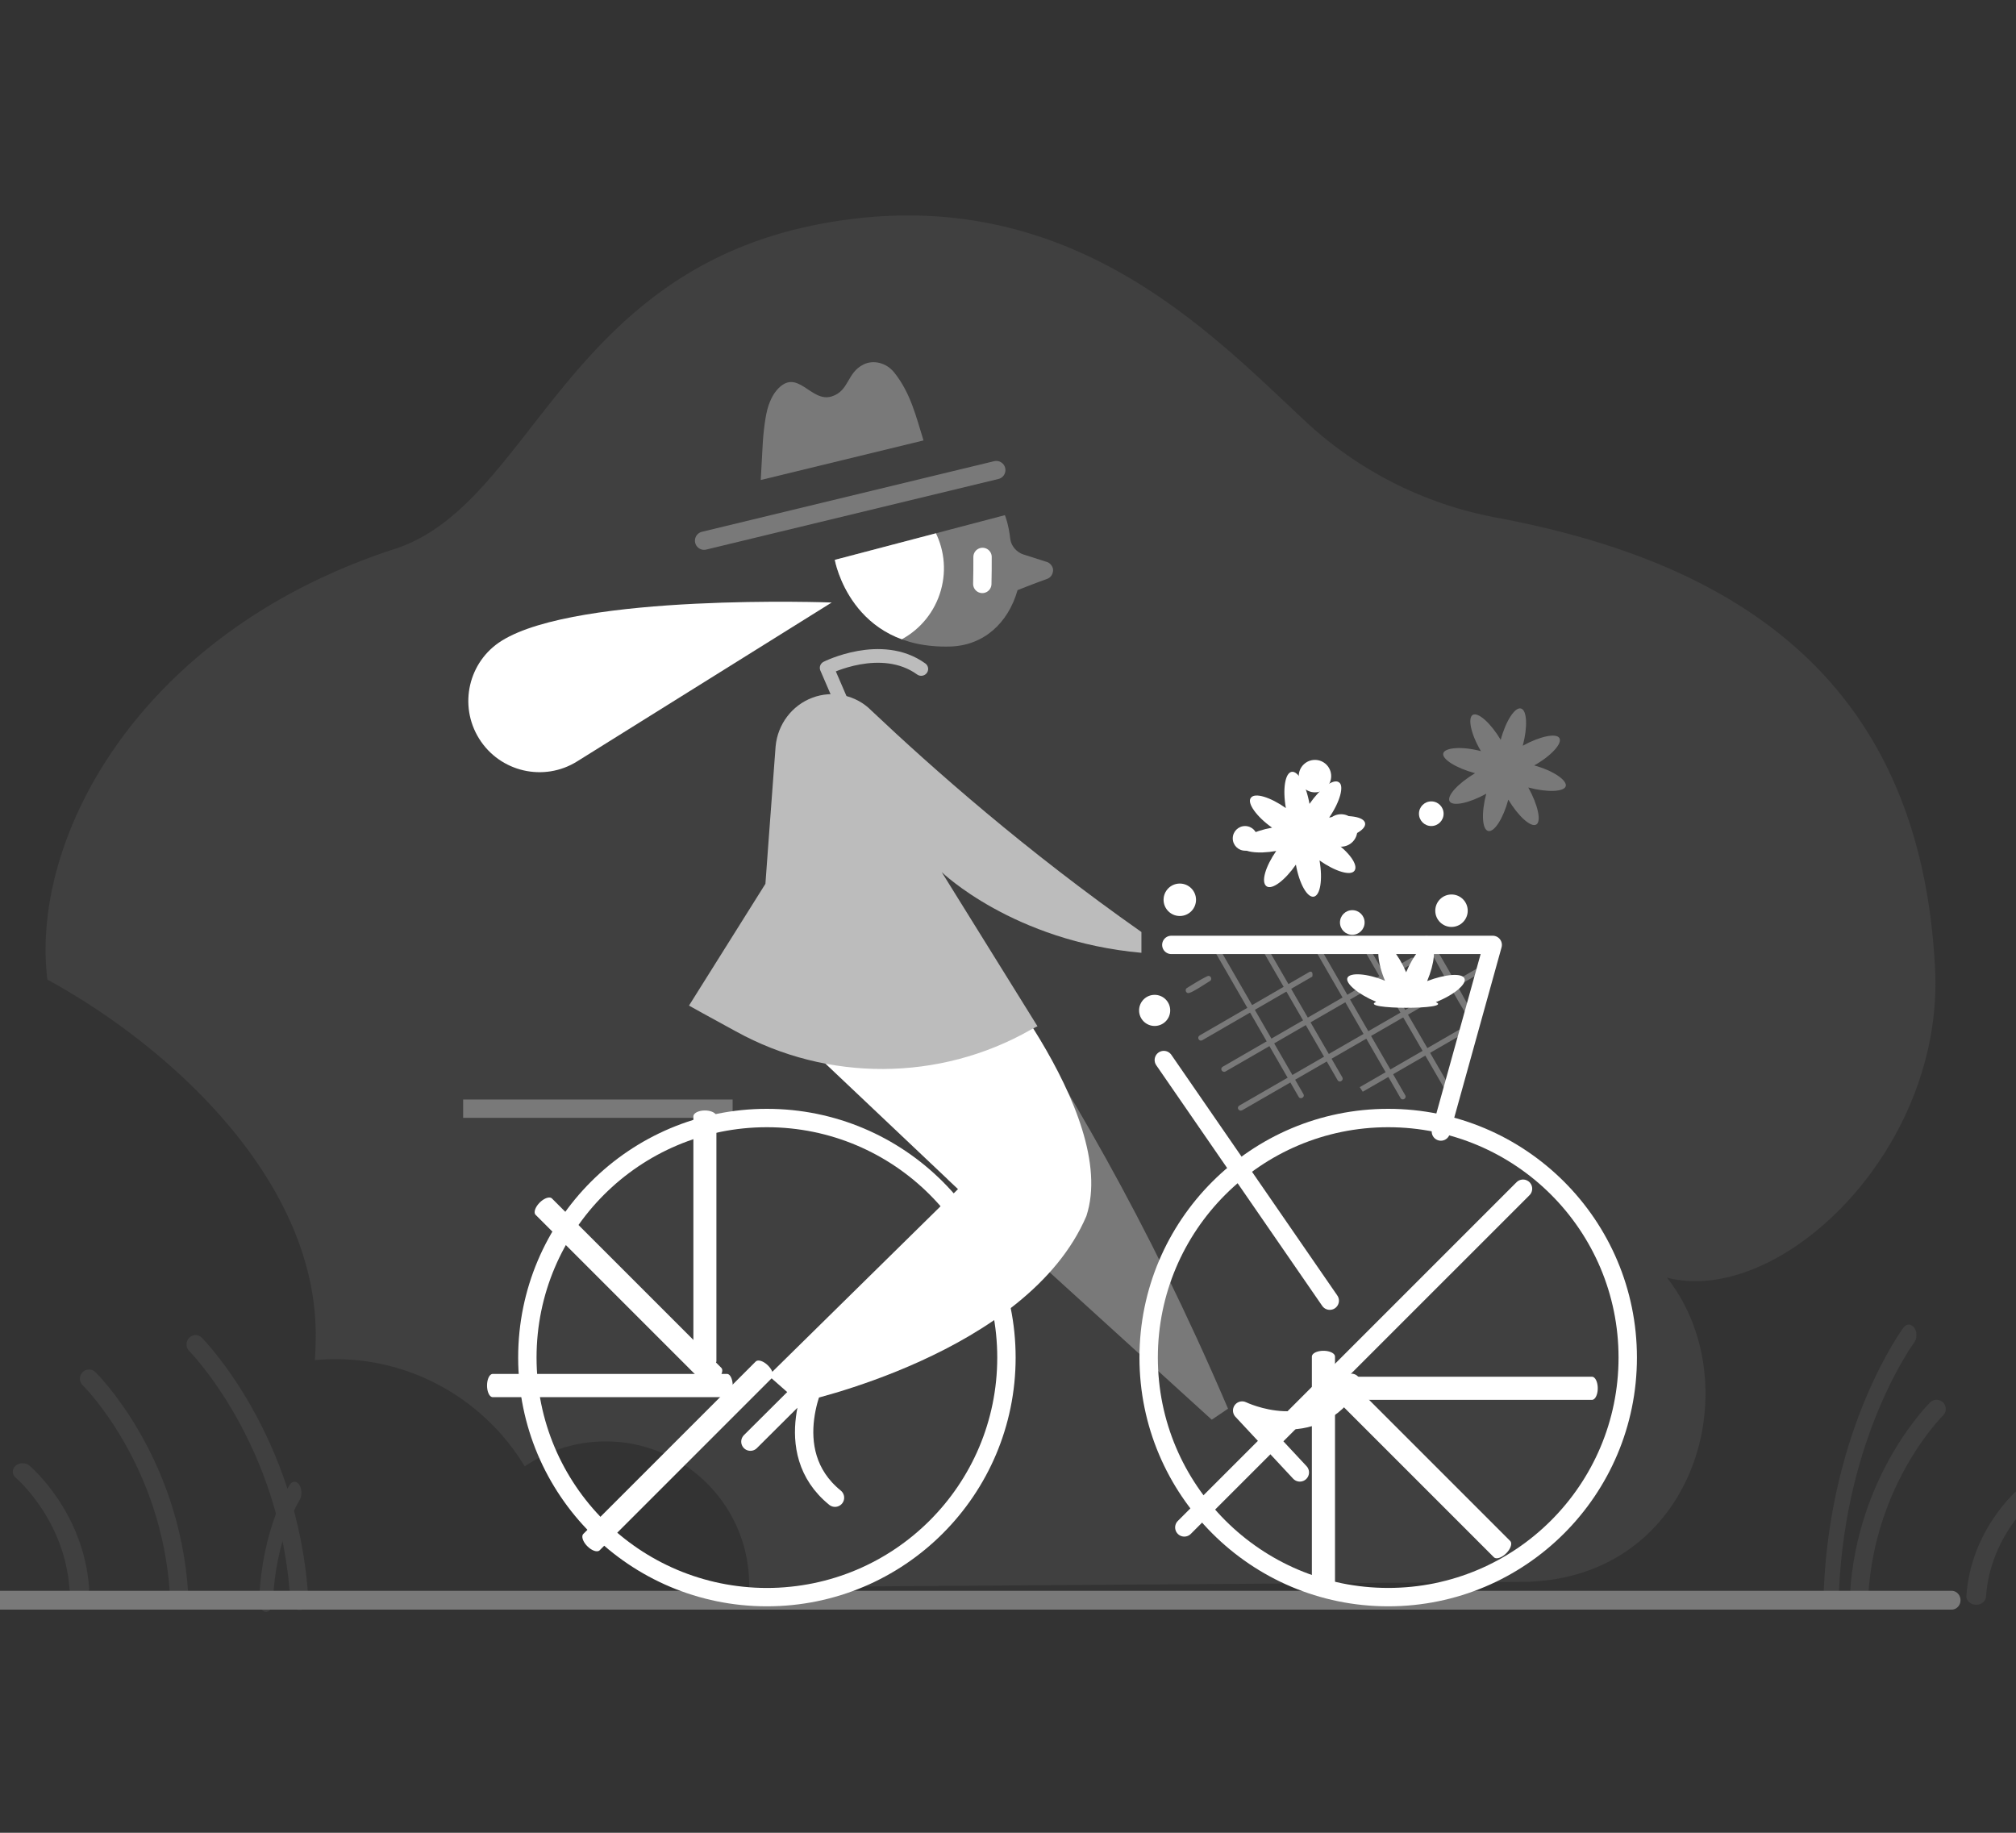 <svg data-svgs-path="theme_dark/today_zero.svg" xmlns="http://www.w3.org/2000/svg" fill-rule="evenodd" stroke-linecap="round" stroke-linejoin="round" stroke-miterlimit="1.5" clip-rule="evenodd" viewBox="0 0 220 200"><rect x="0" y="0" width="220" height="200" fill="#333333" stroke="none"/><g transform="translate(-2050 -240)"><g id="TodayZero"><path fill="none" d="M1800-100h300v300h-300z" transform="matrix(.733 0 0 .667 730 306.667)"></path><g transform="translate(-697.953 -324.629)"><g id="TodayZeroA"><path fill="#404040" d="M910.542 2035.61c-4.052-6.71-11.418-11.21-19.826-11.21-.71 0-1.413.04-2.107.1.056-.88.084-1.77.084-2.67 0-16-14.917-29.93-28.049-37.1-1.812-14.85 9.601-36.34 36.321-45.02 14.327-4.65 17.58-29.04 44.762-34.02 25.358-4.65 40.343 11.29 50.401 20.67a39.991 39.991 0 0 0 19.972 10.08c24.7 4.61 44.37 16.66 45.86 47.2.93 18.94-16.24 35.3-28.03 32.24 8.68 10.96 3.18 31.42-14.83 31.8l-81.102.56.002-.24c0-8.28-6.721-15-15-15-3.136 0-6.049.97-8.458 2.61z" transform="translate(1854.61 -1400.53) scale(1.044)"></path><path fill="#797979" fill-rule="nonzero" d="M906 1997.12h26v1.768h-26z" transform="translate(1773.81 -1574.13) scale(1.131)"></path><path fill="#797979" fill-rule="nonzero" d="M534.394 1190.53c-.441-.59-1.55.37-1.55.37l-.006 35.27 1.689.1.006-35.27s.024-.18-.139-.47z" transform="scale(-.354 .354) rotate(-60 -3214.049 9126.704)"></path><path fill="#797979" fill-rule="nonzero" d="M534.244 1190.67c-.507-.3-1.248-.12-1.313.33v49.06c.08.57 1.415.67 1.509 0l.001-49.06c-.038-.27-.12-.26-.197-.33z" transform="matrix(-.199 -.344 -.529 .305 3645.53 490.907)"></path><path fill="#797979" fill-rule="nonzero" d="M534.344 1190.62c-.537-.43-1.426-.22-1.492.38v49.06c.079.72 1.574.84 1.668 0V1191c-.009-.07.013-.17-.176-.38z" transform="matrix(-.18 -.312 -.419 .242 3497.17 547.717)"></path><path fill="#797979" fill-rule="nonzero" d="M534.344 1190.39c-.448-.7-1.466.48-1.466.48l-.006 48.26c0 .52.319.96.73.99h.003c.23.02.456-.08.624-.28.169-.21.264-.49.264-.79l.006-48.05s.025-.25-.155-.61z" transform="matrix(-.184 -.319 -.249 .144 3285.74 669.698)"></path><path fill="#797979" fill-rule="nonzero" d="M537.465 1187.79c-2.273-4.16-7.982-2.28-8.306 2.9-.422 20.34-2.147 48.16 1.037 53.09 2.325 3.6 7.693 1.8 8.018-3.4.346-16.66 1.017-33.39-.019-50a7.65 7.65 0 0 0-.73-2.59z" transform="matrix(-.033 -.057 -.045 .026 2951.05 670.877)"></path><path fill="#797979" fill-rule="nonzero" d="M534.508 1240.65c.266-.14.445-.19.496-.59V1191c-.116-.88-2.52-.9-2.638 0v49.06c.081.62.821 1.11 2.142.59z" transform="matrix(.197 -.114 -.199 -.345 3021.82 1155.93)"></path><path fill="#797979" fill-rule="nonzero" d="M534.537 1240.75c.6-.27.595-.43.625-.69V1191c-.113-.94-2.826-1.07-2.954 0v49.06c.08.67.882 1.2 2.329.69z" transform="matrix(.176 -.102 -.178 -.308 3012.26 1103.63)"></path><path fill="#797979" fill-rule="nonzero" d="M534.579 1240.65c.48-.27.446-.38.471-.59V1191c-.111-.89-2.606-.98-2.729 0v49.06c.082.65.938 1.16 2.258.59z" transform="matrix(.19 -.11 -.192 -.333 3028.33 1139.63)"></path><path fill="#797979" fill-rule="nonzero" d="M534.528 1240.75c.346-.16.566-.25.619-.69V1191c-.112-.93-2.796-1.06-2.922 0v49.06c.079.67.872 1.18 2.303.69z" transform="matrix(.178 -.103 -.18 -.311 3025.13 1108.48)"></path><path fill="#797979" fill-rule="nonzero" d="M535.047 1241.21c.883-.38.94-.61 1.05-1 1.554-16.38.014-32.81.014-49.21-.141-1.48-4.373-1.76-4.835-.15-1.554 16.38-.014 32.81-.014 49.21.101 1.07 1.601 1.9 3.785 1.15z" transform="matrix(.107 -.062 -.108 -.188 2980.44 933.271)"></path><path fill="#fff" d="M21078.5 1361.07c0-2.25.6-4.07 1.4-4.07.8 0 1.4 1.82 1.4 4.07 1.6-1.59 3.4-2.43 3.9-1.87.6.55-.3 2.29-1.9 3.88 2.3 0 4.1.64 4.1 1.42 0 .78-1.8 1.42-4.1 1.42 1.6 1.59 2.5 3.33 1.9 3.88-.5.56-2.3-.28-3.9-1.87 0 2.25-.6 4.07-1.4 4.07-.8 0-1.4-1.82-1.4-4.07-1.6 1.59-3.3 2.43-3.9 1.87-.6-.55.3-2.29 1.9-3.88-2.3 0-4.1-.64-4.1-1.42 0-.78 1.8-1.42 4.1-1.42-1.6-1.59-2.5-3.33-1.9-3.88.6-.56 2.3.28 3.9 1.87z" transform="matrix(-.161 -.908 .908 -.161 5045.01 20015.9)"></path><circle cx="992.409" cy="1962.41" r="2.409" fill="#fff" transform="matrix(.558 0 0 .558 2330.06 -438.91)"></circle><path fill="#797979" d="M21078.6 1361.24c0-2.34.6-4.24 1.3-4.24.7 0 1.4 1.9 1.4 4.24 1.6-1.65 3.4-2.57 3.9-2.04.5.52-.4 2.3-2 3.95 2.3 0 4.2.61 4.2 1.35 0 .75-1.9 1.35-4.2 1.35 1.6 1.66 2.5 3.43 2 3.95-.5.53-2.3-.39-3.9-2.04 0 2.34-.7 4.24-1.4 4.24s-1.3-1.9-1.3-4.24c-1.7 1.65-3.5 2.57-4 2.04-.5-.52.4-2.29 2-3.95-2.3 0-4.2-.6-4.2-1.35 0-.74 1.9-1.35 4.2-1.35-1.6-1.65-2.5-3.43-2-3.95.5-.53 2.3.39 4 2.04z" transform="matrix(.239 -.891 .891 .239 -3341.73 19104.7)"></path><circle cx="992.409" cy="1962.41" r="2.409" fill="#fff" transform="matrix(.735 0 0 .735 2164.88 -787.12)"></circle><circle cx="992.409" cy="1962.41" r="2.409" fill="#fff" transform="matrix(.735 0 0 .735 2176.93 -778.362)"></circle><circle cx="992.409" cy="1962.41" r="2.409" fill="#fff" transform="matrix(.735 0 0 .735 2162.03 -793.049)"></circle><circle cx="992.409" cy="1962.41" r="2.409" fill="#fff" transform="matrix(.735 0 0 .735 2147.28 -779.555)"></circle><path fill="#fff" d="M21078.6 1361.24c0-2.34.6-4.24 1.3-4.24.7 0 1.4 1.9 1.4 4.24 1.6-1.65 3.4-2.57 3.9-2.04.5.52-.4 2.3-2 3.95 2.3 0 4.2.61 4.2 1.35 0 .75-1.9 1.35-4.2 1.35 1.6 1.66 2.5 3.43 2 3.95-.5.53-2.3-.39-3.9-2.04 0 2.34-4.4-8.17-2.7-6.52z" transform="matrix(.357 -.85 .85 .357 -5783.98 18104.8)"></path><circle cx="992.409" cy="1962.41" r="2.409" fill="#fff" transform="matrix(.558 0 0 .558 2341.76 -429.731)"></circle><circle cx="992.409" cy="1962.41" r="2.409" fill="#fff" transform="matrix(.558 0 0 .558 2350.38 -441.601)"></circle><path fill="none" stroke="#404040" stroke-width="2.003" d="M2959.287 718.38s-7.693 7.532-8.454 20.288"></path><path fill="none" stroke="#404040" stroke-width="4.03" d="M16521 1367s9.1 8.91 10 24" transform="matrix(-.532 0 0 .458 11758.1 101.746)"></path><path fill="none" stroke="#404040" stroke-width="1.97" d="M16521 1367s9.1 8.91 10 24" transform="matrix(-.845 0 0 1.162 16916.5 -878.133)"></path><path fill="none" stroke="#fff" stroke-linecap="butt" stroke-linejoin="miter" stroke-width="2.002" d="M2914.156 694.345l-36.963 36.962"></path><path fill="none" stroke="#fff" stroke-linecap="butt" stroke-linejoin="miter" stroke-width="2.27" d="M16660.5 1343v47" transform="matrix(1.112 0 0 .556 -15634.1 -34.045)"></path><path fill="none" stroke="#fff" stroke-linecap="butt" stroke-linejoin="miter" stroke-width="2.26" d="M16660.5 1343v47" transform="rotate(-45 10651.763 19610.098) scale(1.112 .568)"></path><path fill="none" stroke="#fff" stroke-linecap="butt" stroke-linejoin="miter" stroke-width="2.27" d="M16660.5 1343v47" transform="matrix(0 -1.112 .556 0 2148.84 19242.6)"></path><path fill="none" stroke="#fff" stroke-linecap="butt" stroke-linejoin="miter" stroke-width="2.26" d="M16660.5 1343v47" transform="matrix(1.112 0 0 .568 -15701.6 -76.373)"></path><path fill="none" stroke="#fff" stroke-linecap="butt" stroke-linejoin="miter" stroke-width="2.27" d="M16660.5 1343v47" transform="rotate(-45 10606.043 19696.236) scale(1.112 .556)"></path><path fill="none" stroke="#fff" stroke-linecap="butt" stroke-linejoin="miter" stroke-width="2.28" d="M16660.5 1343v47" transform="matrix(0 -1.112 .544 0 2071.13 19242.3)"></path><path fill="none" stroke="#fff" stroke-linecap="butt" stroke-linejoin="miter" stroke-width="2.27" d="M16660.5 1343v47" transform="rotate(-135 10663.85 4000.993) scale(1.112 .566)"></path><path fill="none" stroke="#404040" stroke-width="1.996" d="M2757.67 715.074s8.945 8.76 9.83 23.594"></path><path fill="none" stroke="#404040" stroke-width="3.46" d="M16521 1367s9.1 8.91 10 24" transform="matrix(.619 0 0 .532 -7476.08 -2.02)"></path><path fill="none" stroke="#404040" stroke-width="4.87" d="M16521 1367s9.1 8.91 10 24" transform="matrix(-.31 0 0 .492 7901.6 54.957)"></path><path fill="none" stroke="#404040" stroke-width="1.74" d="M16521 1367s9.1 8.91 10 24" transform="matrix(1.133 0 0 1.166 -15949 -882.588)"></path><path fill="none" stroke="#797979" stroke-width="2.23" d="M16510 1390h247.8" transform="matrix(.869 0 0 .921 -11601.6 -540.94)"></path><circle cx="16572.5" cy="1362.5" r="18.5" fill="none" stroke="#fff" stroke-width="1.42" transform="translate(-20585.3 -1212.44) scale(1.413)"></circle><path fill="#797979" d="M16621.3 1346.54l25.9 23.55 1.6-1.08c-8.1-18.93-15.9-31.84-23.8-44.01l-3.7 21.54z" transform="translate(-15631.5 -803.988) scale(1.112)"></path><path fill="#fff" d="M16623.3 1323.01l-21.7 4.86 20.7 19.59-18.6 18.3 3 2.64s22.4-4.73 28.2-18.3c3.3-10.12-11.6-27.09-11.6-27.09z" transform="translate(-15631.5 -803.988) scale(1.112)"></path><path fill="none" stroke="#fff" stroke-linecap="butt" stroke-linejoin="miter" stroke-width="2.001" d="M2874.955 680.303l18.112 26.262"></path><path fill="#bcbcbc" d="M16629.4 1332.86c-8.9 5.06-19.9 5.11-28.9.14-2.7-1.46-4.6-2.53-4.6-2.53l7.5-11.95s.5-6.87 1-13.49c.2-2.16 1.6-4.02 3.6-4.77 2-.76 4.3-.27 5.8 1.26 6.1 5.76 15.1 13.72 26.5 21.73v2.04c-12.6-1.13-19.6-7.92-19.6-7.92l9.4 15.13s-.3.13-.7.36z" transform="translate(-15631.5 -805.12) scale(1.112)"></path><path fill="none" stroke="#fff" stroke-linecap="butt" stroke-linejoin="miter" stroke-width="2.002" d="M2829.841 721.947l7.452-7.418s-4.56 8.386 1.78 13.535M2889.801 725.306l-6.296-6.754s7.948 3.857 11.921-3.023"></path><circle cx="16572.5" cy="1362.5" r="18.5" fill="none" stroke="#fff" stroke-width="1.42" transform="translate(-20517.5 -1212.44) scale(1.413)"></circle><path fill="none" stroke="#fff" stroke-linecap="butt" stroke-width="2.003" d="M2875.775 667.74h35.073l-5.657 20.366"></path><circle cx="964" cy="1992" r="2" fill="#fff" transform="matrix(.849 0 0 .849 2055.52 -1016.32)"></circle><g transform="rotate(15.851 14517.738 -63056.329) scale(1.08)"><path fill="#797979" d="M19160.7 1281.8l-15.3 9.04s4 8.26 13.6 5.24c3.2-1 5-3.84 5-7.34 0 0 1.3-1.01 2.6-1.94.3-.23.4-.63.3-.99-.1-.36-.5-.61-.8-.62-.9-.03-1.8-.06-2.5-.08-.7-.02-1.4-.45-1.7-1.1-.6-1.47-1.2-2.21-1.2-2.21z"></path><clipPath id="_clip1"><path d="M19160.7 1281.8l-15.3 9.04s4 8.26 13.6 5.24c3.2-1 5-3.84 5-7.34 0 0 1.3-1.01 2.6-1.94.3-.23.4-.63.3-.99-.1-.36-.5-.61-.8-.62-.9-.03-1.8-.06-2.5-.08-.7-.02-1.4-.45-1.7-1.1-.6-1.47-1.2-2.21-1.2-2.21z"></path></clipPath><g clip-path="url(#_clip1)"><circle cx="933.915" cy="1953.09" r="3.915" fill="#fff" transform="translate(17199.3 -2785.22) scale(2.087)"></circle><path fill="none" stroke="#fff" stroke-width="1.855" d="M19159.68 1286.477c.26.873.486 1.751.721 2.629"></path></g></g><path fill="none" stroke="#797979" stroke-linecap="butt" stroke-linejoin="miter" stroke-width="1.997" d="M2824.788 623.63l31.887-7.704"></path><path fill="#797979" d="M2881.35 2659.91c-.39-1.39-.79-2.78-1.18-4.17-.26-.94-.47-1.88-.63-2.84-.11-.68-.18-1.36-.12-2.05.04-.5.14-1 .33-1.46 1.48-3.45 4.44.17 6.63-1.35 1.85-1.28.82-3.19 2.49-4.73.89-.83 2.5-1.06 3.87-.2 2.66 1.67 4.14 3.99 5.98 6.45" transform="matrix(.848 .28 -.293 .887 1166.94 -2549.11)"></path><path fill="#fff" d="M922.972 1933s-11.472 13.87-11.472 19.82c0 2.59 2.57 4.69 5.736 4.69s5.736-2.1 5.736-4.69V1933z" transform="matrix(.717 1.148 -1.402 .875 4887.01 -2120.57)"></path><path fill="none" stroke="#bcbcbc" stroke-linecap="butt" stroke-linejoin="miter" stroke-width="1.27" d="M943.947 1964l-2.57-6.06s4.985-2.56 8.623.1" transform="matrix(1.195 0 0 1.175 1713.23 -1663.07)"></path></g></g></g></g></svg>